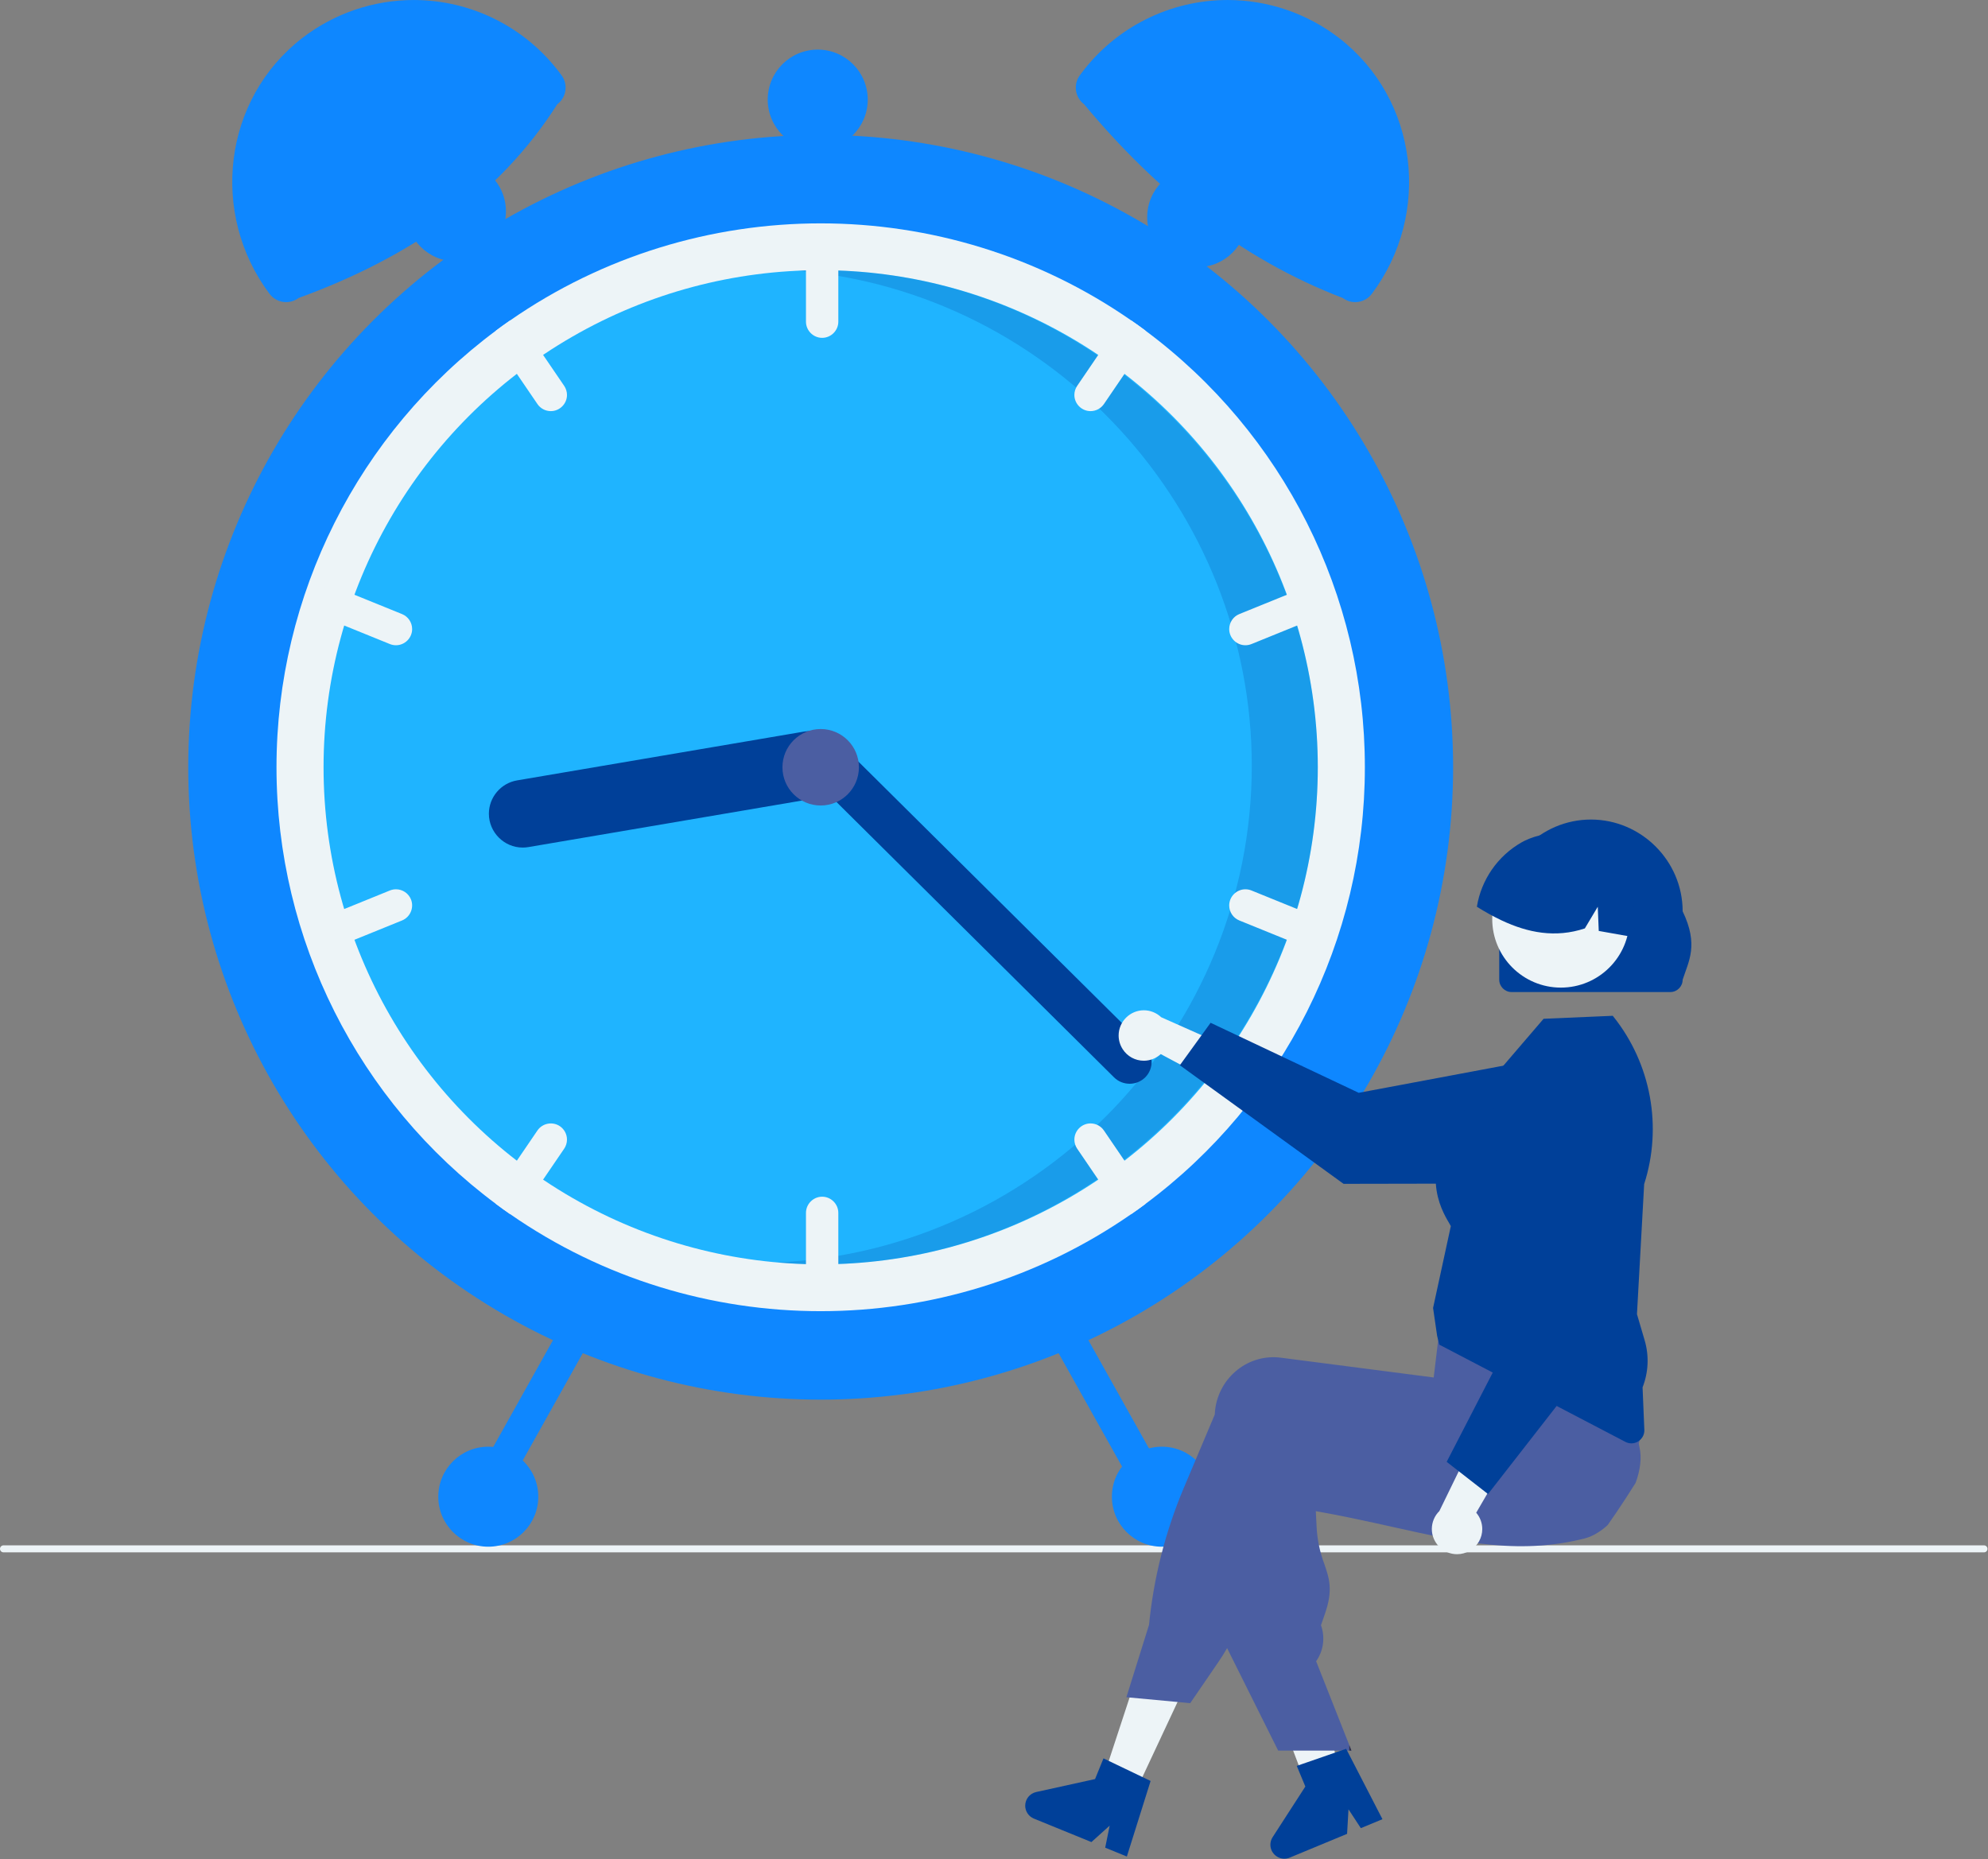 <?xml version="1.0" encoding="UTF-8" standalone="no"?><!DOCTYPE svg PUBLIC "-//W3C//DTD SVG 1.1//EN" "http://www.w3.org/Graphics/SVG/1.1/DTD/svg11.dtd"><svg width="100%" height="100%" viewBox="0 0 2816 2634" version="1.1" xmlns="http://www.w3.org/2000/svg" xmlns:xlink="http://www.w3.org/1999/xlink" xml:space="preserve" xmlns:serif="http://www.serif.com/" style="fill-rule:evenodd;clip-rule:evenodd;stroke-linejoin:round;stroke-miterlimit:2;"><rect x="0" y="0" width="2816" height="2634" fill="#808080" stroke="none"/><path d="M2815.29,2194.14c-0,0.004 -0,0.024 -0,0.029c-0,2.712 -2.232,4.944 -4.944,4.944c-0.005,-0 -0.01,-0 -0.015,-0l-2805.38,-0c-2.72,-0.001 -4.958,-2.239 -4.958,-4.959c0,-2.72 2.238,-4.958 4.958,-4.958l2805.38,-0c0.005,-0 0.01,-0 0.015,-0c2.712,-0 4.944,2.232 4.944,4.944Z" style="fill:#edf4f7;fill-rule:nonzero;"/><circle cx="1162.49" cy="1086.94" r="895.833" style="fill:#0e87ff;"/><path d="M1933.32,1086.94c0.183,243.718 -115.391,473.58 -311.125,618.792c-6.458,4.833 -13.042,9.542 -19.667,14.125c-263.938,183.468 -616.145,183.468 -880.083,-0c-6.625,-4.583 -13.208,-9.292 -19.667,-14.125c-195.591,-145.333 -311.125,-375.116 -311.125,-618.792c0,-243.675 115.534,-473.458 311.125,-618.791c6.459,-4.834 13.042,-9.542 19.667,-14.125c263.938,-183.468 616.145,-183.468 880.083,-0c6.625,4.583 13.209,9.291 19.667,14.125c195.734,145.211 311.308,375.074 311.125,618.791Z" style="fill:#edf4f7;fill-rule:nonzero;"/><circle cx="1162.49" cy="1086.94" r="704.167" style="fill:#1fb4ff;"/><path d="M1162.49,382.775c-10.675,-0 -21.284,0.279 -31.843,0.749c361.685,31.782 642.507,338.363 642.507,701.441c-0,374.285 -298.424,686.512 -672.326,703.425c20.324,1.764 40.88,2.718 61.662,2.718c386.294,0 704.166,-317.872 704.166,-704.167c0,-386.294 -317.872,-704.166 -704.166,-704.166l-0,-0Z" style="fill:#004099;fill-opacity:0.2;fill-rule:nonzero;"/><path d="M1164.57,332.775c-12.563,0.022 -22.895,10.353 -22.917,22.916l0,100c0,12.572 10.345,22.917 22.917,22.917c12.572,-0 22.917,-10.345 22.917,-22.917l-0,-100c-0.023,-12.563 -10.354,-22.894 -22.917,-22.916Z" style="fill:#edf4f7;fill-rule:nonzero;"/><path d="M1622.2,468.15c-6.458,-4.834 -13.042,-9.542 -19.667,-14.125c-8.078,-0.527 -15.858,3.267 -20.416,9.958l-56.292,82.625c-2.589,3.802 -3.974,8.296 -3.974,12.896c0,12.569 10.343,22.911 22.911,22.911c7.574,0 14.675,-3.755 18.938,-10.015l56.292,-82.625c4.347,-6.363 5.179,-14.516 2.208,-21.625Z" style="fill:#edf4f7;fill-rule:nonzero;"/><path d="M1877.95,844.899c-3.498,-8.61 -11.91,-14.272 -21.204,-14.272c-2.959,0 -5.889,0.574 -8.629,1.689l-92.667,37.625c-8.611,3.508 -14.27,11.924 -14.27,21.221c0,12.571 10.344,22.915 22.914,22.915c2.95,-0 5.872,-0.57 8.606,-1.678l92.667,-37.624c11.627,-4.763 17.299,-18.229 12.583,-29.875Z" style="fill:#edf4f7;fill-rule:nonzero;"/><path d="M799.157,546.608l-56.292,-82.625c-4.558,-6.69 -12.338,-10.485 -20.416,-9.958c-6.625,4.583 -13.209,9.291 -19.667,14.125c-2.971,7.109 -2.139,15.262 2.208,21.625l56.292,82.625c4.263,6.26 11.364,10.015 18.938,10.015c12.568,0 22.911,-10.342 22.911,-22.911c0,-4.6 -1.385,-9.094 -3.974,-12.896Z" style="fill:#edf4f7;fill-rule:nonzero;"/><path d="M569.532,869.941l-92.666,-37.625c-2.739,-1.112 -5.666,-1.683 -8.622,-1.683c-12.57,-0 -22.914,10.343 -22.914,22.914c0,9.304 5.667,17.724 14.286,21.227l92.666,37.625c2.734,1.108 5.656,1.678 8.606,1.678c12.57,-0 22.914,-10.344 22.914,-22.915c0,-9.298 -5.659,-17.713 -14.27,-21.221l0,0Z" style="fill:#edf4f7;fill-rule:nonzero;"/><path d="M1164.57,1695.28c-12.563,0.022 -22.895,10.353 -22.917,22.916l0,100c0,12.572 10.345,22.917 22.917,22.917c12.572,-0 22.917,-10.345 22.917,-22.917l-0,-100c-0.023,-12.563 -10.354,-22.894 -22.917,-22.916Z" style="fill:#edf4f7;fill-rule:nonzero;"/><path d="M1619.99,1684.11l-56.291,-82.625c-4.263,-6.26 -11.364,-10.016 -18.938,-10.016c-12.569,0 -22.911,10.343 -22.911,22.912c-0,4.599 1.385,9.094 3.974,12.896l56.291,82.625c4.559,6.69 12.339,10.485 20.417,9.958c6.625,-4.583 13.208,-9.292 19.667,-14.125c2.971,-7.11 2.139,-15.263 -2.209,-21.625Z" style="fill:#edf4f7;fill-rule:nonzero;"/><path d="M1865.37,1299.11l-92.667,-37.625c-2.738,-1.112 -5.666,-1.684 -8.621,-1.684c-12.571,0 -22.914,10.344 -22.914,22.915c-0,9.303 5.666,17.723 14.285,21.227l92.667,37.625c2.733,1.108 5.655,1.677 8.605,1.677c12.571,0 22.914,-10.344 22.914,-22.914c0,-9.298 -5.659,-17.714 -14.269,-21.221l-0,-0Z" style="fill:#edf4f7;fill-rule:nonzero;"/><path d="M793.115,1595.44c-10.389,-7.071 -24.756,-4.344 -31.833,6.042l-56.291,82.625c-4.348,6.362 -5.18,14.515 -2.209,21.625c6.459,4.833 13.042,9.542 19.667,14.125c8.079,0.526 15.858,-3.268 20.417,-9.958l56.291,-82.625c2.589,-3.802 3.975,-8.297 3.975,-12.897c-0,-7.573 -3.756,-14.674 -10.017,-18.937Z" style="fill:#edf4f7;fill-rule:nonzero;"/><path d="M582.116,1274.07c-3.499,-8.611 -11.91,-14.272 -21.204,-14.272c-2.959,-0 -5.89,0.573 -8.63,1.689l-92.666,37.625c-8.611,3.507 -14.27,11.923 -14.27,21.221c-0,12.571 10.344,22.914 22.914,22.914c2.95,0 5.872,-0.569 8.606,-1.677l92.666,-37.625c11.628,-4.763 17.3,-18.228 12.584,-29.875Z" style="fill:#edf4f7;fill-rule:nonzero;"/><path d="M1194.31,1075.57c4.377,25.908 -13.305,50.838 -39.203,55.273l-406.659,69.172c-2.654,0.452 -5.342,0.679 -8.035,0.679c-26.286,-0 -47.917,-21.63 -47.917,-47.917c0,-23.266 16.945,-43.336 39.882,-47.238l406.659,-69.172c25.908,-4.376 50.838,13.305 55.273,39.203Z" style="fill:#004099;fill-rule:nonzero;"/><path d="M1622.31,1526.12c-12.083,12.151 -32.016,12.23 -44.194,0.174l-437.763,-434.329c-5.899,-5.864 -9.219,-13.847 -9.219,-22.164c-0,-17.143 14.107,-31.25 31.25,-31.25c8.232,0 16.14,3.253 21.989,9.046l437.763,434.329c12.151,12.082 12.23,32.016 0.174,44.194Z" style="fill:#004099;fill-rule:nonzero;"/><circle cx="1162.49" cy="1086.94" r="54.167" style="fill:#4b5ea2;"/><path d="M789.391,147.686c-83.145,130.719 -210.006,217.47 -366.457,274.46c-5.088,3.811 -11.276,5.871 -17.632,5.871c-9.258,0 -17.992,-4.371 -23.541,-11.78c-84.983,-113.469 -65.794,-275.638 46.365,-362.342c45.255,-34.923 100.836,-53.875 157.999,-53.875c81.3,0 158.017,38.337 206.826,103.355l2.35,3.138c3.81,5.088 5.871,11.276 5.871,17.632c-0,9.257 -4.371,17.992 -11.781,23.541Z" style="fill:#0e87ff;fill-rule:nonzero;"/><path d="M1532.03,103.375c48.81,-65.018 125.526,-103.355 206.826,-103.355c57.163,0 112.744,18.952 157.999,53.875c112.159,86.703 131.349,248.873 46.366,362.341c-5.55,7.41 -14.284,11.781 -23.542,11.781c-6.356,0 -12.544,-2.06 -17.631,-5.871c-145.239,-55.605 -264.343,-151.831 -366.458,-274.46c-12.915,-9.672 -15.582,-28.258 -5.91,-41.173l2.35,-3.138Z" style="fill:#0e87ff;fill-rule:nonzero;"/><path d="M1495.59,1863.06c-10.952,6.154 -14.923,20.215 -8.807,31.189l132.258,236.344c4.047,7.229 11.711,11.721 19.996,11.721c12.571,0 22.916,-10.345 22.916,-22.916c0,-3.917 -1.004,-7.768 -2.916,-11.187l-132.257,-236.344c-6.155,-10.953 -20.215,-14.923 -31.19,-8.807Z" style="fill:#0e87ff;fill-rule:nonzero;"/><path d="M798.204,1871.87l-132.257,236.344c-1.912,3.418 -2.916,7.27 -2.916,11.187c-0,12.571 10.345,22.916 22.917,22.916c8.284,0 15.948,-4.492 19.995,-11.721l132.258,-236.344c1.915,-3.42 2.921,-7.275 2.921,-11.196c0,-12.571 -10.345,-22.916 -22.917,-22.916c-8.288,-0 -15.955,4.496 -20.001,11.73l0,0Z" style="fill:#0e87ff;fill-rule:nonzero;"/><circle cx="1645.82" cy="2120.28" r="70.833" style="fill:#0e87ff;"/><circle cx="1695.82" cy="307.775" r="70.833" style="fill:#0e87ff;"/><circle cx="1158.32" cy="141.108" r="70.833" style="fill:#0e87ff;"/><circle cx="645.824" cy="299.441" r="70.833" style="fill:#0e87ff;"/><circle cx="691.657" cy="2120.28" r="70.833" style="fill:#0e87ff;"/><path d="M1590.26,1486.28c6.512,10.197 17.806,16.385 29.905,16.385c8.912,-0 17.504,-3.357 24.055,-9.398l111.148,59.556l-5.961,-65.256l-104.634,-46.551c-6.628,-6.296 -15.429,-9.809 -24.57,-9.809c-19.572,-0 -35.677,16.105 -35.677,35.676c0,6.883 1.992,13.62 5.734,19.397l-0,-0Z" style="fill:#edf4f7;fill-rule:nonzero;"/><path d="M1671.25,1509.05l43.556,-60.124l209.833,99.194l261.112,-48.993c5.44,-1.02 10.962,-1.534 16.496,-1.534c49.015,0 89.371,40.281 89.464,89.295c0.037,49.057 -40.24,89.483 -89.297,89.627l-299.234,0.555l-231.93,-168.02Z" style="fill:#004099;fill-rule:nonzero;"/><path d="M1604.16,2547.5l-44.071,-21.075l60.537,-184.2l65.038,31.108l-81.505,174.167Z" style="fill:#edf4f7;fill-rule:nonzero;"/><path d="M1899.6,2517.8c-3.204,2.007 -6.409,3.981 -9.646,5.956c-6.442,3.949 -12.948,7.833 -19.454,11.653c-3.269,1.91 -6.571,3.82 -9.841,5.698l0,0.096l-0.194,0.032l-0.064,0.033l-4.985,1.23l-7.154,-18.904l-3.302,-8.707l-4.661,-12.333l-8.546,-22.562l-44.994,-118.797l69.951,-17.253l2.622,10.715l0.033,-0l1.294,5.308l24.44,99.117l4.984,20.263l0.162,0.615l3.011,12.106l2.589,10.488l2.881,11.718l0.874,3.528Z" style="fill:#edf4f7;fill-rule:nonzero;"/><path d="M2316.89,2100.61c-4.434,7.122 -8.967,14.211 -13.53,21.235c-8.481,13.077 -17.189,25.96 -26.123,38.649c0,0.033 -0.032,0.033 -0.065,0.065c-5.212,4.828 -10.969,9.033 -17.155,12.527c-0.259,0.194 -0.551,0.324 -0.81,0.486c-4.555,2.518 -9.404,4.464 -14.437,5.794c-1.812,0.453 -3.657,0.906 -5.47,1.359c-6.539,1.554 -13.013,2.881 -19.454,4.047c-11.459,2.039 -22.789,3.495 -34.053,4.402c-0.907,0.097 -1.813,0.162 -2.719,0.226c-46.321,3.399 -91.412,-2.071 -138.478,-11.038c-23.242,-4.402 -46.968,-9.678 -71.537,-15.149c-8.028,-1.813 -16.088,-3.593 -24.245,-5.373c-0.615,-0.13 -1.262,-0.292 -1.91,-0.421c-11.653,-2.557 -23.5,-5.082 -35.639,-7.575c-15.278,-3.139 -31.042,-6.182 -47.421,-9.063l1.165,23.08c0.97,17.754 4.66,35.254 10.941,51.888c6.992,20.458 12.527,36.643 0.841,70.34l-5.632,16.314c5.914,16.411 3.791,34.682 -5.729,49.299l-1.133,1.716l46.968,118.829l3.043,7.704l-24.051,0l-29.586,0.032l-50.14,0l-72.347,-145.145l-3.463,-6.928l-0,-0.356l7.477,-278.929c0.097,-2.461 0.291,-4.953 0.615,-7.413c2.663,-22.583 14.299,-43.171 32.273,-57.1c17.222,-13.46 39.147,-19.457 60.822,-16.638l24.763,3.204l50.594,6.539l35.639,4.629l0.712,0.097l105.105,13.595l7.542,-30.751l1.392,-0.518l44.249,-16.217l153.044,-56.097l0.389,-0.129l10.067,-3.69l1.197,1.942c0.357,0.582 0.713,1.165 1.036,1.748c9.95,17.838 18.052,36.645 24.18,56.129c10.305,31.829 18.789,64.219 25.411,97.012c0.291,1.424 0.55,2.719 0.776,3.884l0.098,0.356c0.097,0.551 0.161,0.907 0.194,1.004c3.528,14.695 1.068,32.628 -5.406,50.399Z" style="fill:#4b5ea2;fill-rule:nonzero;"/><path d="M2323.35,1997.82c-0.486,-2.071 -1.101,-4.175 -1.748,-6.214c-5.139,-15.446 -11.126,-30.597 -17.933,-45.383c-7.639,-16.832 -16.8,-34.862 -27.708,-54.381c-5.277,-9.452 -10.952,-19.282 -17.027,-29.489c-3.043,-5.114 -6.204,-10.326 -9.484,-15.634c-0.128,-0.245 -0.269,-0.482 -0.421,-0.712l-0.939,-1.554l-151.425,20.263l-56.388,7.543l-3.367,28.096l-0.809,6.96c-0.032,0 -0.032,0 0,0.032l-2.266,18.969l0,0.032l-3.01,25.055l-0.259,-0.033l-83.676,-10.844l-86.233,-11.167l-46.321,-5.988c-21.676,-2.825 -43.603,3.173 -60.823,16.638c-17.969,13.932 -29.605,34.519 -32.272,57.1c-0.291,2.266 -0.486,4.596 -0.583,6.894l-43.699,103.551c-26.149,61.928 -42.802,127.45 -49.396,194.348l-32.046,102.45l4.564,0.421l67.911,6.312l17.933,1.683l39.491,-57.65c4.5,-6.571 8.772,-13.336 12.754,-20.263c6.555,-11.314 12.383,-23.034 17.447,-35.089l85.424,-203.282c6.603,1.133 13.142,2.212 19.616,3.237c29.942,4.855 58.686,8.815 86.233,11.879c89.567,10.003 167.125,10.78 236.169,2.299c19.39,-2.363 38.132,-5.471 56.227,-9.323c6.636,-1.392 13.185,-2.892 19.648,-4.499c1.521,-0.356 3.01,-0.712 4.5,-1.101c27.155,-7.003 48.954,-27.373 57.779,-53.992c5.19,-15.195 5.932,-31.562 2.137,-47.164Z" style="fill:#4b5ea2;fill-rule:nonzero;"/><path d="M1618.24,2517.42l-47.68,-22.853l-7.478,-3.593l-11.944,29.327l-83.385,18.354c-9.046,1.983 -15.548,10.065 -15.548,19.326c-0,8.025 4.881,15.289 12.311,18.32l81.475,33.244l25.863,-23.274l-6.344,31.237l30.686,12.527l33.632,-107.047l-11.588,-5.568Z" style="fill:#004099;fill-rule:nonzero;"/><path d="M1911.26,2472.25l3.045,7.704l-3.046,0l0,-7.704Z" style="fill:#2f2e41;fill-rule:nonzero;"/><path d="M1894.66,2481.6l-49.96,17.31l-7.842,2.709l12.148,29.243l-46.337,71.713c-2.073,3.202 -3.177,6.937 -3.177,10.752c0,10.854 8.932,19.785 19.786,19.785c2.601,0 5.177,-0.513 7.579,-1.509l81.285,-33.705l2.002,-34.736l17.471,26.66l30.619,-12.69l-51.422,-99.729l-12.152,4.197Z" style="fill:#004099;fill-rule:nonzero;"/><path d="M2310.89,2044.72c-2.966,-0.005 -5.887,-0.73 -8.512,-2.112l-263.643,-137.76l-3.046,-12.472l-5.742,-39.465l0.079,-0.37l25.074,-115.597c-0.46,-0.993 -1.42,-2.62 -2.505,-4.459c-11.194,-18.966 -45.259,-76.689 19.755,-156.169l114.148,-133.081l97.97,-4.216l1.115,1.408c53.153,66.715 69.459,155.821 43.376,237.036l-10.201,184.237l10.941,37.207c6.396,21.861 5.338,45.241 -3.007,66.435l2.509,60.245c0.009,0.243 0.014,0.485 0.014,0.727c0,10.067 -8.258,18.362 -18.325,18.406l0,0Z" style="fill:#004099;fill-rule:nonzero;"/><path d="M2082.2,2196.66c10.794,-6.376 17.437,-18.016 17.437,-30.552c-0,-8.486 -3.045,-16.697 -8.577,-23.132l63.386,-109.01l-65.424,3.688l-50.162,102.952c-6.829,6.705 -10.68,15.884 -10.68,25.455c-0,19.571 16.105,35.676 35.676,35.676c6.461,0 12.803,-1.755 18.344,-5.077l0,-0Z" style="fill:#edf4f7;fill-rule:nonzero;"/><path d="M2107.78,2116.51l-58.573,-45.621l106.433,-206.255l-39.881,-262.659c-0.674,-4.444 -1.013,-8.933 -1.013,-13.428c-0,-49.078 40.385,-89.463 89.463,-89.463c0.982,-0 1.963,0.016 2.944,0.048c49.029,1.669 88.029,43.328 86.466,92.36l-9.853,299.073l-175.986,225.945Z" style="fill:#004099;fill-rule:nonzero;"/><path id="f4e08e8b-ef08-4d70-8ad3-b81af8a71ff9-2155" d="M2123.66,1387.93l-0,-96.945c-0,-0.027 -0,-0.055 -0,-0.083c-0,-71.263 58.64,-129.904 129.904,-129.904c71.232,-0 129.858,58.589 129.904,129.821l0,0.166c22.896,47.711 8.572,70.394 0,96.945c-0.016,9.563 -7.879,17.426 -17.442,17.442l-224.916,0c-9.565,-0.011 -17.434,-7.876 -17.45,-17.442Z" style="fill:#004099;fill-rule:nonzero;"/><circle cx="2210.97" cy="1301.84" r="97.238" style="fill:#edf4f7;"/><path d="M2312.73,1327.33c-0.881,-0.139 -1.762,-0.325 -2.644,-0.464c-15.168,-2.69 -30.335,-5.334 -45.456,-8.071l-1.392,-34.277l-18.322,30.705c-41.792,13.869 -80.894,6.031 -117.677,-11.271c-12.132,-5.759 -23.905,-12.25 -35.252,-19.434c6.254,-38.372 29.549,-71.922 63.315,-91.192c1.391,-0.789 2.736,-1.484 4.128,-2.181c0,0 0.001,0 0.001,0c0.025,0 0.045,-0.02 0.045,-0.045c0,-0 0,-0.001 0,-0.001c2.366,-1.113 4.778,-2.18 7.19,-3.154c38.478,-15.037 82.366,-6.528 112.436,21.801c29.685,28.341 43.044,75.142 33.628,117.584Z" style="fill:#004099;fill-rule:nonzero;"/></svg>